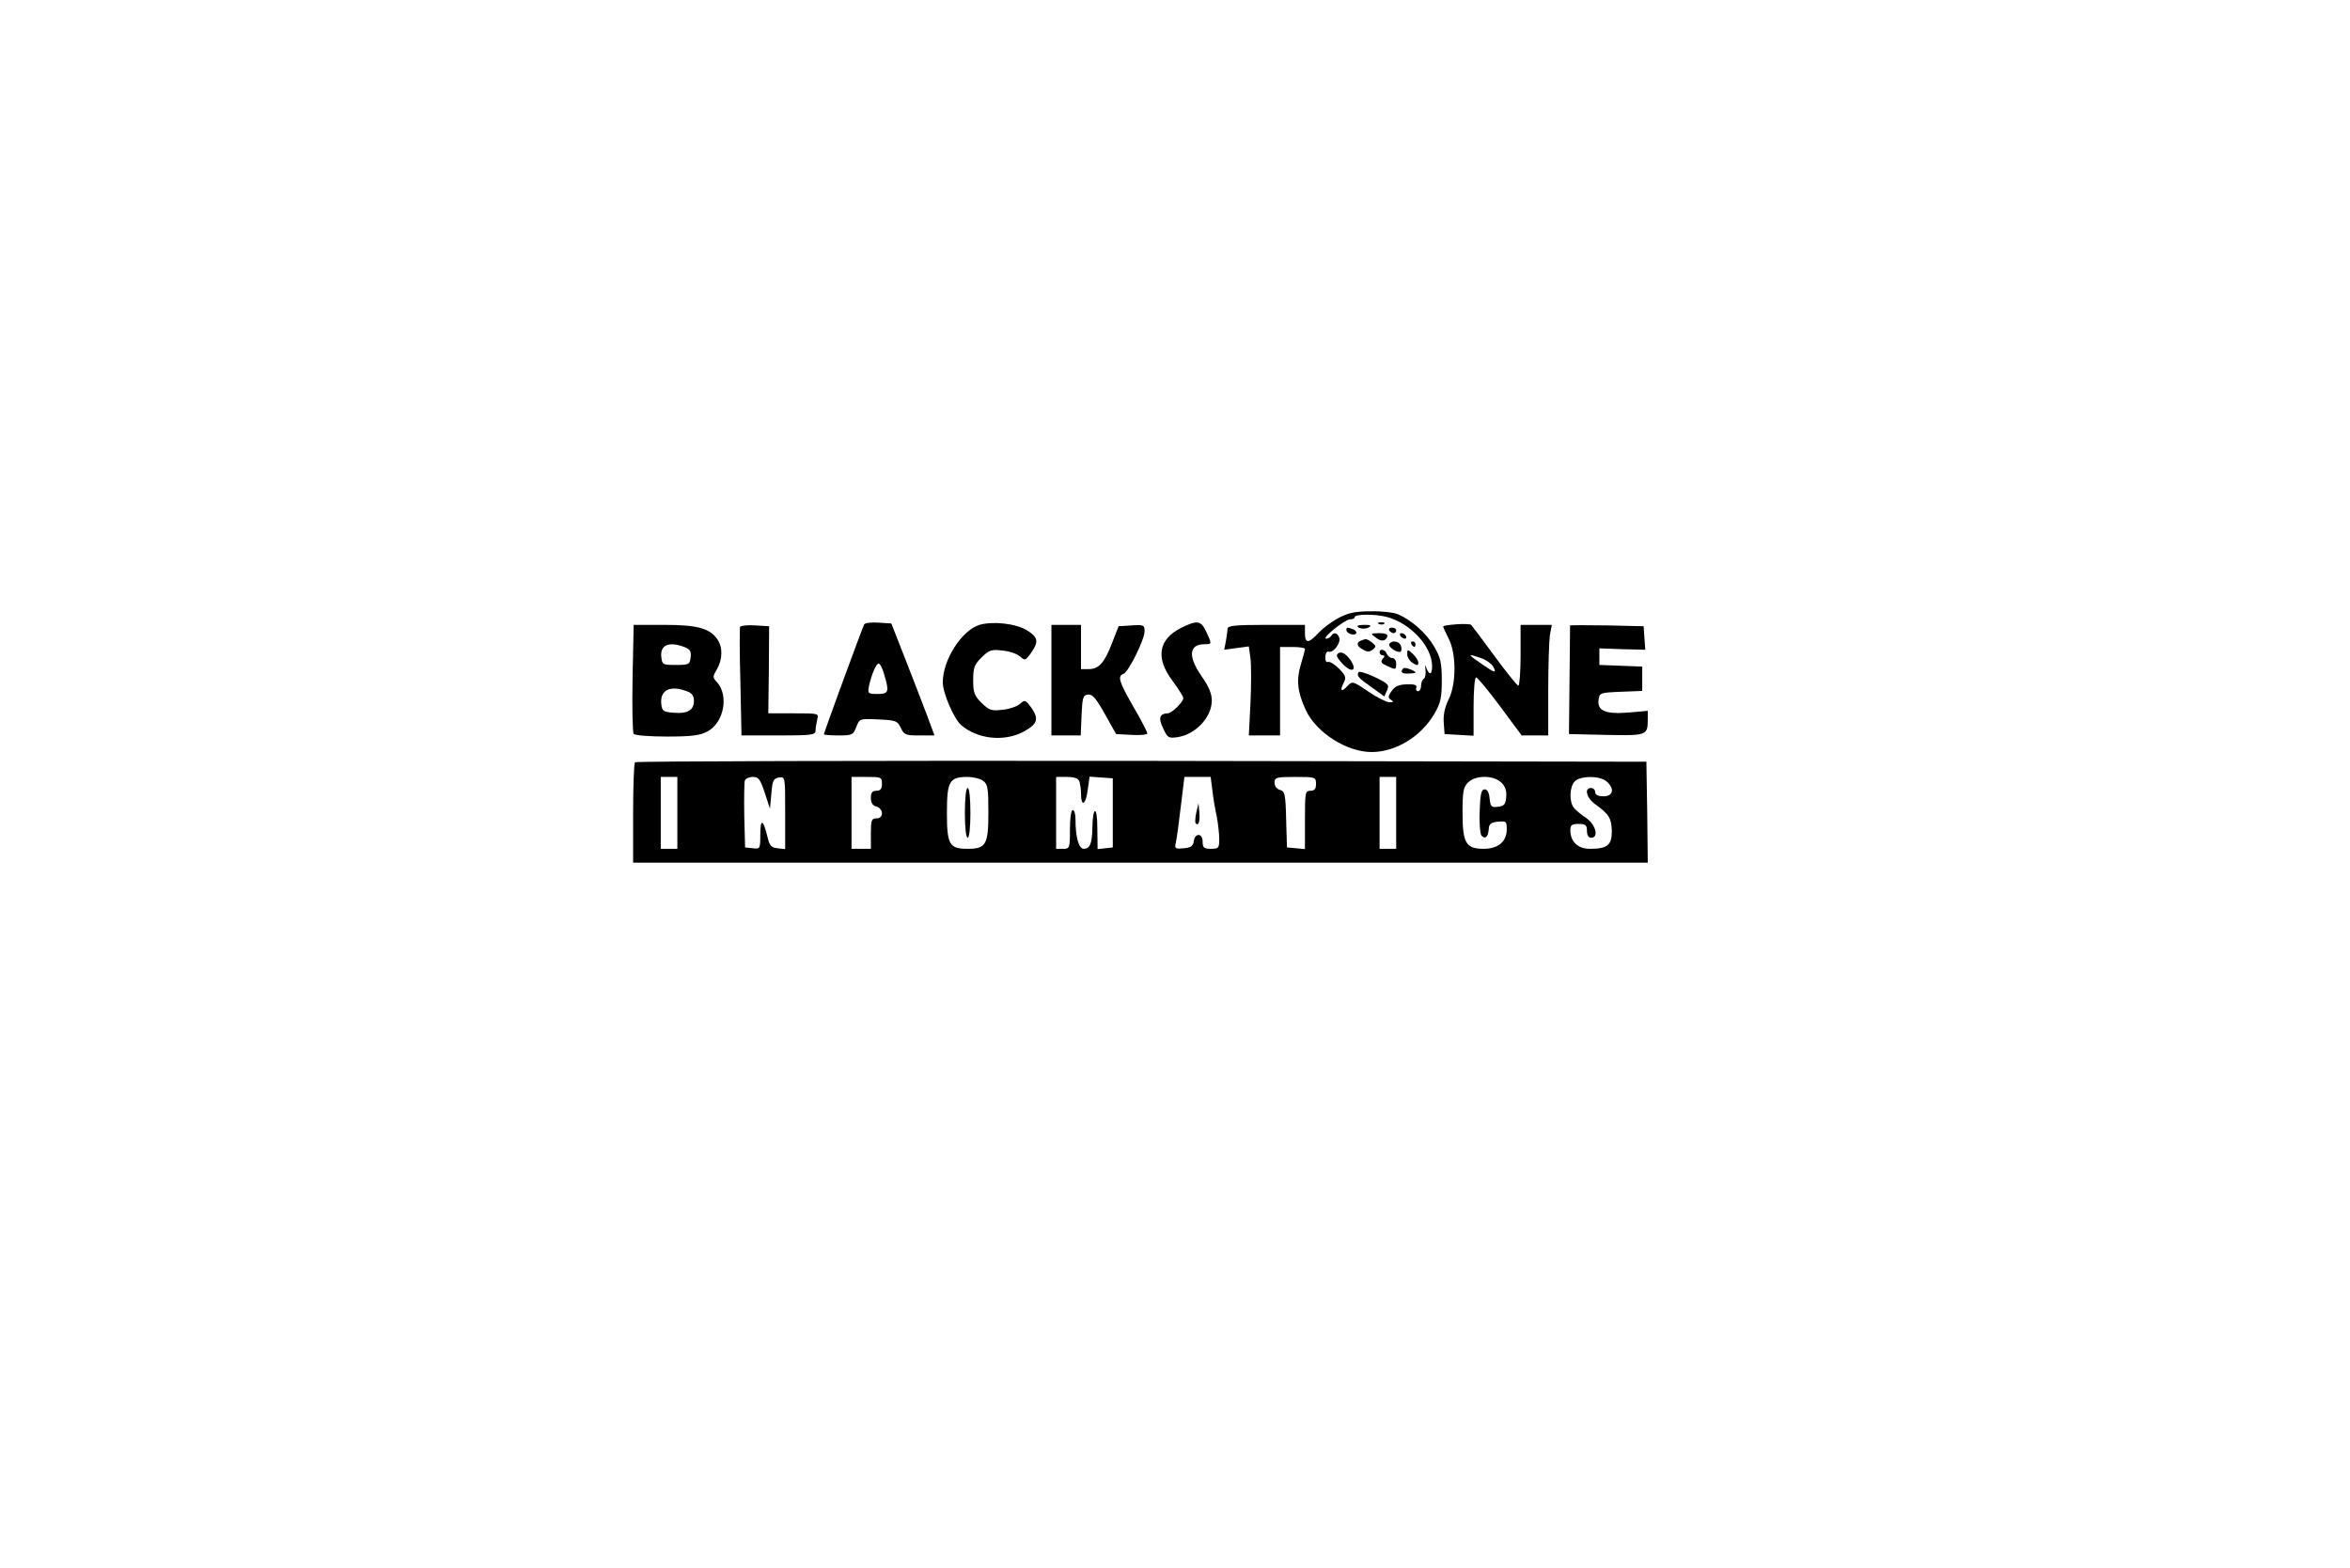 <?xml version="1.0" standalone="no"?>
<!DOCTYPE svg PUBLIC "-//W3C//DTD SVG 20010904//EN"
 "http://www.w3.org/TR/2001/REC-SVG-20010904/DTD/svg10.dtd">
<svg version="1.0" xmlns="http://www.w3.org/2000/svg"
 width="850pt" height="567pt" viewBox="0 0 850 567"
 preserveAspectRatio="xMidYMid meet">

<g transform="translate(0,567) scale(0.1,-0.1)"
fill="#000000" stroke="none">
<path d="M4840 3434 c-25 -13 -57 -38 -72 -54 -35 -38 -48 -38 -48 0 l0 30
-140 0 c-112 0 -140 -3 -140 -14 0 -7 -3 -28 -6 -45 l-6 -31 44 6 45 6 6 -43
c3 -24 3 -97 0 -161 l-6 -118 56 0 57 0 0 160 0 160 45 0 c25 0 45 -3 45 -7 0
-5 -7 -30 -15 -57 -17 -56 -12 -99 18 -164 37 -81 148 -152 238 -152 87 0 178
55 227 138 23 40 27 58 27 122 0 64 -5 83 -28 122 -27 47 -81 95 -130 116 -15
7 -60 12 -100 11 -56 0 -82 -6 -117 -25z m175 5 c87 -23 165 -107 165 -179 0
-33 -12 -33 -23 0 -2 8 -3 3 -1 -12 2 -15 -1 -30 -6 -33 -6 -3 -10 -15 -10
-26 0 -10 -5 -19 -11 -19 -6 0 -9 6 -6 13 3 9 -6 13 -34 12 -29 -1 -44 -7 -55
-24 -14 -19 -14 -25 -3 -32 11 -7 10 -9 -5 -9 -10 0 -45 17 -77 39 -56 38 -58
38 -75 20 -22 -24 -29 -18 -14 11 10 19 8 26 -16 51 -16 16 -34 27 -40 25 -7
-3 -11 5 -10 18 0 13 6 22 12 19 16 -6 45 32 38 51 -7 18 -20 21 -29 6 -3 -5
-12 -10 -18 -10 -19 0 66 69 86 70 9 0 17 3 17 8 0 11 71 12 115 1z"/>
<path d="M4988 3413 c7 -3 16 -2 19 1 4 3 -2 6 -13 5 -11 0 -14 -3 -6 -6z"/>
<path d="M4910 3406 c0 -10 28 -13 41 -5 10 6 7 9 -13 9 -16 0 -28 -2 -28 -4z"/>
<path d="M4870 3391 c0 -12 28 -22 35 -12 3 5 -2 12 -11 15 -21 8 -24 8 -24
-3z"/>
<path d="M5025 3390 c3 -5 10 -10 16 -10 5 0 9 5 9 10 0 6 -7 10 -16 10 -8 0
-12 -4 -9 -10z"/>
<path d="M4975 3365 c21 -17 37 -15 43 3 2 8 -8 12 -30 12 -31 -1 -32 -1 -13
-15z"/>
<path d="M5065 3370 c3 -5 11 -10 16 -10 6 0 7 5 4 10 -3 6 -11 10 -16 10 -6
0 -7 -4 -4 -10z"/>
<path d="M4923 3353 c-19 -7 -16 -21 8 -33 15 -9 24 -8 35 1 12 10 12 13 -3
25 -19 14 -22 15 -40 7z"/>
<path d="M5025 3341 c-6 -11 33 -36 42 -27 3 3 3 12 0 21 -7 17 -33 20 -42 6z"/>
<path d="M5105 3340 c3 -5 8 -10 11 -10 2 0 4 5 4 10 0 6 -5 10 -11 10 -5 0
-7 -4 -4 -10z"/>
<path d="M4990 3310 c0 -5 5 -10 11 -10 8 0 9 -4 0 -13 -8 -11 -5 -16 15 -25
33 -16 34 -15 34 8 0 11 -6 20 -14 20 -8 0 -16 7 -20 15 -6 17 -26 21 -26 5z"/>
<path d="M5090 3304 c0 -11 9 -25 20 -32 16 -10 20 -10 20 1 0 8 -9 22 -20 32
-19 18 -20 17 -20 -1z"/>
<path d="M4836 3302 c-3 -5 8 -21 23 -36 34 -33 51 -19 24 19 -18 25 -38 32
-47 17z"/>
<path d="M5076 3253 c-13 -13 -5 -21 19 -19 14 0 25 2 25 3 0 7 -38 21 -44 16z"/>
<path d="M4914 3239 c-8 -13 -1 -21 49 -56 l44 -32 10 22 c9 20 5 24 -44 48
-30 14 -56 22 -59 18z"/>
<path d="M3126 3412 c-6 -10 -146 -392 -146 -398 0 -2 24 -4 53 -4 49 0 53 2
64 30 12 31 12 31 80 28 63 -3 69 -5 81 -30 12 -26 18 -28 67 -28 l55 0 -27
73 c-15 39 -50 131 -78 202 l-51 130 -46 3 c-25 2 -49 -1 -52 -6z m72 -181
c19 -63 17 -71 -24 -71 -34 0 -36 2 -31 28 9 42 26 82 35 82 5 0 14 -17 20
-39z"/>
<path d="M3543 3410 c-65 -20 -133 -127 -133 -208 0 -38 40 -131 66 -154 58
-51 155 -62 225 -25 52 28 58 46 29 88 -21 28 -23 29 -41 13 -10 -9 -38 -19
-63 -21 -40 -5 -48 -2 -76 25 -26 26 -30 38 -30 82 0 44 4 56 30 82 28 27 36
30 76 25 25 -2 53 -12 63 -21 18 -16 20 -16 40 12 29 41 26 57 -14 82 -40 25
-124 34 -172 20z"/>
<path d="M4272 3399 c-82 -41 -93 -109 -32 -190 22 -30 40 -58 40 -64 0 -14
-42 -55 -56 -55 -30 -1 -35 -17 -17 -54 16 -35 20 -37 53 -32 64 10 121 70
123 129 1 26 -9 51 -36 90 -51 73 -47 117 10 117 27 0 27 0 6 45 -19 41 -32
43 -91 14z"/>
<path d="M5268 3412 c-27 -2 -48 -5 -48 -8 0 -3 9 -22 20 -44 28 -55 28 -166
-1 -221 -13 -27 -19 -55 -17 -82 l3 -42 53 -3 52 -3 0 105 c0 59 4 106 9 106
5 0 44 -47 87 -105 l78 -105 48 0 48 0 0 163 c0 89 3 179 6 200 l7 37 -57 0
-56 0 0 -110 c0 -60 -4 -110 -8 -110 -4 0 -43 48 -87 108 -43 59 -81 109 -84
112 -3 3 -27 4 -53 2z m91 -123 c17 -6 36 -20 42 -30 13 -25 7 -24 -38 7 -57
39 -58 42 -4 23z"/>
<path d="M2288 3218 c-2 -106 0 -197 4 -202 4 -6 58 -10 120 -10 89 0 120 4
146 18 60 31 79 129 36 178 -17 18 -17 20 -1 47 21 37 22 80 1 110 -28 39 -73
51 -193 51 l-109 0 -4 -192z m187 112 c21 -8 26 -16 23 -38 -3 -25 -6 -27 -53
-27 -48 0 -50 1 -53 29 -5 43 27 57 83 36z m9 -160 c18 -6 26 -17 26 -34 0
-34 -22 -48 -72 -44 -39 3 -43 6 -46 31 -6 51 32 70 92 47z"/>
<path d="M2677 3403 c-2 -4 -2 -95 1 -200 l4 -193 134 0 c121 0 134 2 134 18
0 9 3 27 6 40 6 22 5 22 -85 22 l-92 0 2 158 1 157 -50 3 c-28 2 -52 -1 -55
-5z"/>
<path d="M3803 3210 l0 -200 53 0 53 0 3 73 c3 64 5 72 23 75 16 2 29 -13 61
-70 l41 -73 57 -3 c31 -2 56 1 56 5 0 5 -22 48 -50 96 -53 92 -59 112 -36 120
18 7 76 124 76 154 0 22 -3 24 -47 21 l-47 -3 -23 -59 c-28 -73 -48 -96 -85
-96 l-28 0 0 80 0 80 -53 0 -54 0 0 -200z"/>
<path d="M5679 3408 c0 -2 -1 -91 -2 -198 l-2 -195 134 -3 c147 -3 151 -2 151
55 l0 32 -68 -6 c-84 -7 -115 6 -110 45 3 26 5 27 81 30 l77 3 0 44 0 44 -77
3 -78 3 0 30 0 30 83 -3 83 -2 -3 42 -3 43 -132 3 c-73 1 -133 1 -134 0z"/>
<path d="M2297 2913 c-4 -3 -7 -87 -7 -185 l0 -178 1835 0 1835 0 -2 183 -3
182 -1826 3 c-1004 1 -1829 -1 -1832 -5z m153 -183 l0 -130 -30 0 -30 0 0 130
0 130 30 0 30 0 0 -130z m316 73 l19 -58 5 55 c4 48 8 55 28 58 22 3 22 3 22
-128 l0 -131 -27 3 c-24 2 -30 10 -38 45 -15 61 -25 63 -25 4 0 -51 -1 -52
-27 -49 l-28 3 -3 114 c-1 63 0 121 2 128 3 7 16 13 29 13 21 0 27 -9 43 -57z
m424 32 c0 -18 -5 -25 -20 -25 -15 0 -20 -7 -20 -26 0 -17 6 -28 20 -31 11 -3
20 -14 20 -24 0 -12 -7 -19 -20 -19 -18 0 -20 -7 -20 -55 l0 -55 -35 0 -35 0
0 130 0 130 55 0 c52 0 55 -1 55 -25z m366 11 c17 -13 19 -27 19 -116 0 -115
-9 -130 -75 -130 -66 0 -75 15 -75 130 0 115 9 130 75 130 20 0 45 -6 56 -14z
m348 -2 c3 -9 6 -29 6 -44 0 -50 17 -42 24 11 l7 50 42 -3 42 -3 0 -125 0
-125 -27 -3 -28 -3 -1 78 c0 82 -17 78 -18 -4 -1 -54 -9 -73 -31 -73 -18 0
-30 41 -30 108 0 17 -4 32 -10 32 -6 0 -10 -30 -10 -70 0 -68 -1 -70 -25 -70
l-25 0 0 130 0 130 39 0 c26 0 41 -5 45 -16z m481 -31 c3 -27 10 -70 16 -96 5
-26 9 -64 9 -82 0 -32 -2 -35 -30 -35 -25 0 -30 4 -30 25 0 32 -27 34 -32 3
-2 -18 -11 -24 -37 -26 -31 -3 -33 -1 -28 20 3 13 11 71 18 131 l13 107 47 0
48 0 6 -47z m375 22 c0 -18 -5 -25 -20 -25 -19 0 -20 -7 -20 -106 l0 -105 -32
3 -33 3 -3 101 c-2 92 -5 102 -22 107 -12 3 -20 14 -20 26 0 19 6 21 75 21 73
0 75 -1 75 -25z m290 -105 l0 -130 -30 0 -30 0 0 130 0 130 30 0 30 0 0 -130z
m381 109 c14 -14 19 -30 17 -52 -2 -26 -8 -33 -30 -35 -24 -3 -27 1 -30 30 -2
21 -8 33 -18 33 -12 0 -16 -17 -18 -79 -2 -45 2 -84 7 -89 14 -14 24 -3 26 26
1 17 9 23 33 25 30 3 32 1 32 -27 0 -45 -31 -71 -84 -71 -64 0 -76 21 -76 132
0 75 3 91 20 108 27 27 93 27 121 -1z m381 4 c29 -26 23 -53 -12 -53 -20 0
-30 5 -30 15 0 8 -7 15 -15 15 -27 0 -16 -38 18 -61 47 -34 56 -49 57 -96 0
-50 -17 -63 -79 -63 -44 0 -71 26 -71 67 0 19 5 23 30 23 25 0 30 -4 30 -25 0
-16 6 -25 15 -25 29 0 17 47 -17 71 -18 12 -39 29 -45 37 -18 22 -16 77 3 96
21 21 92 21 116 -1z"/>
<path d="M3490 2730 c0 -53 4 -90 10 -90 6 0 10 37 10 90 0 53 -4 90 -10 90
-6 0 -10 -37 -10 -90z"/>
<path d="M4327 2731 c-4 -19 -5 -36 -2 -39 10 -11 16 7 13 40 l-3 33 -8 -34z"/>
</g>
</svg>
